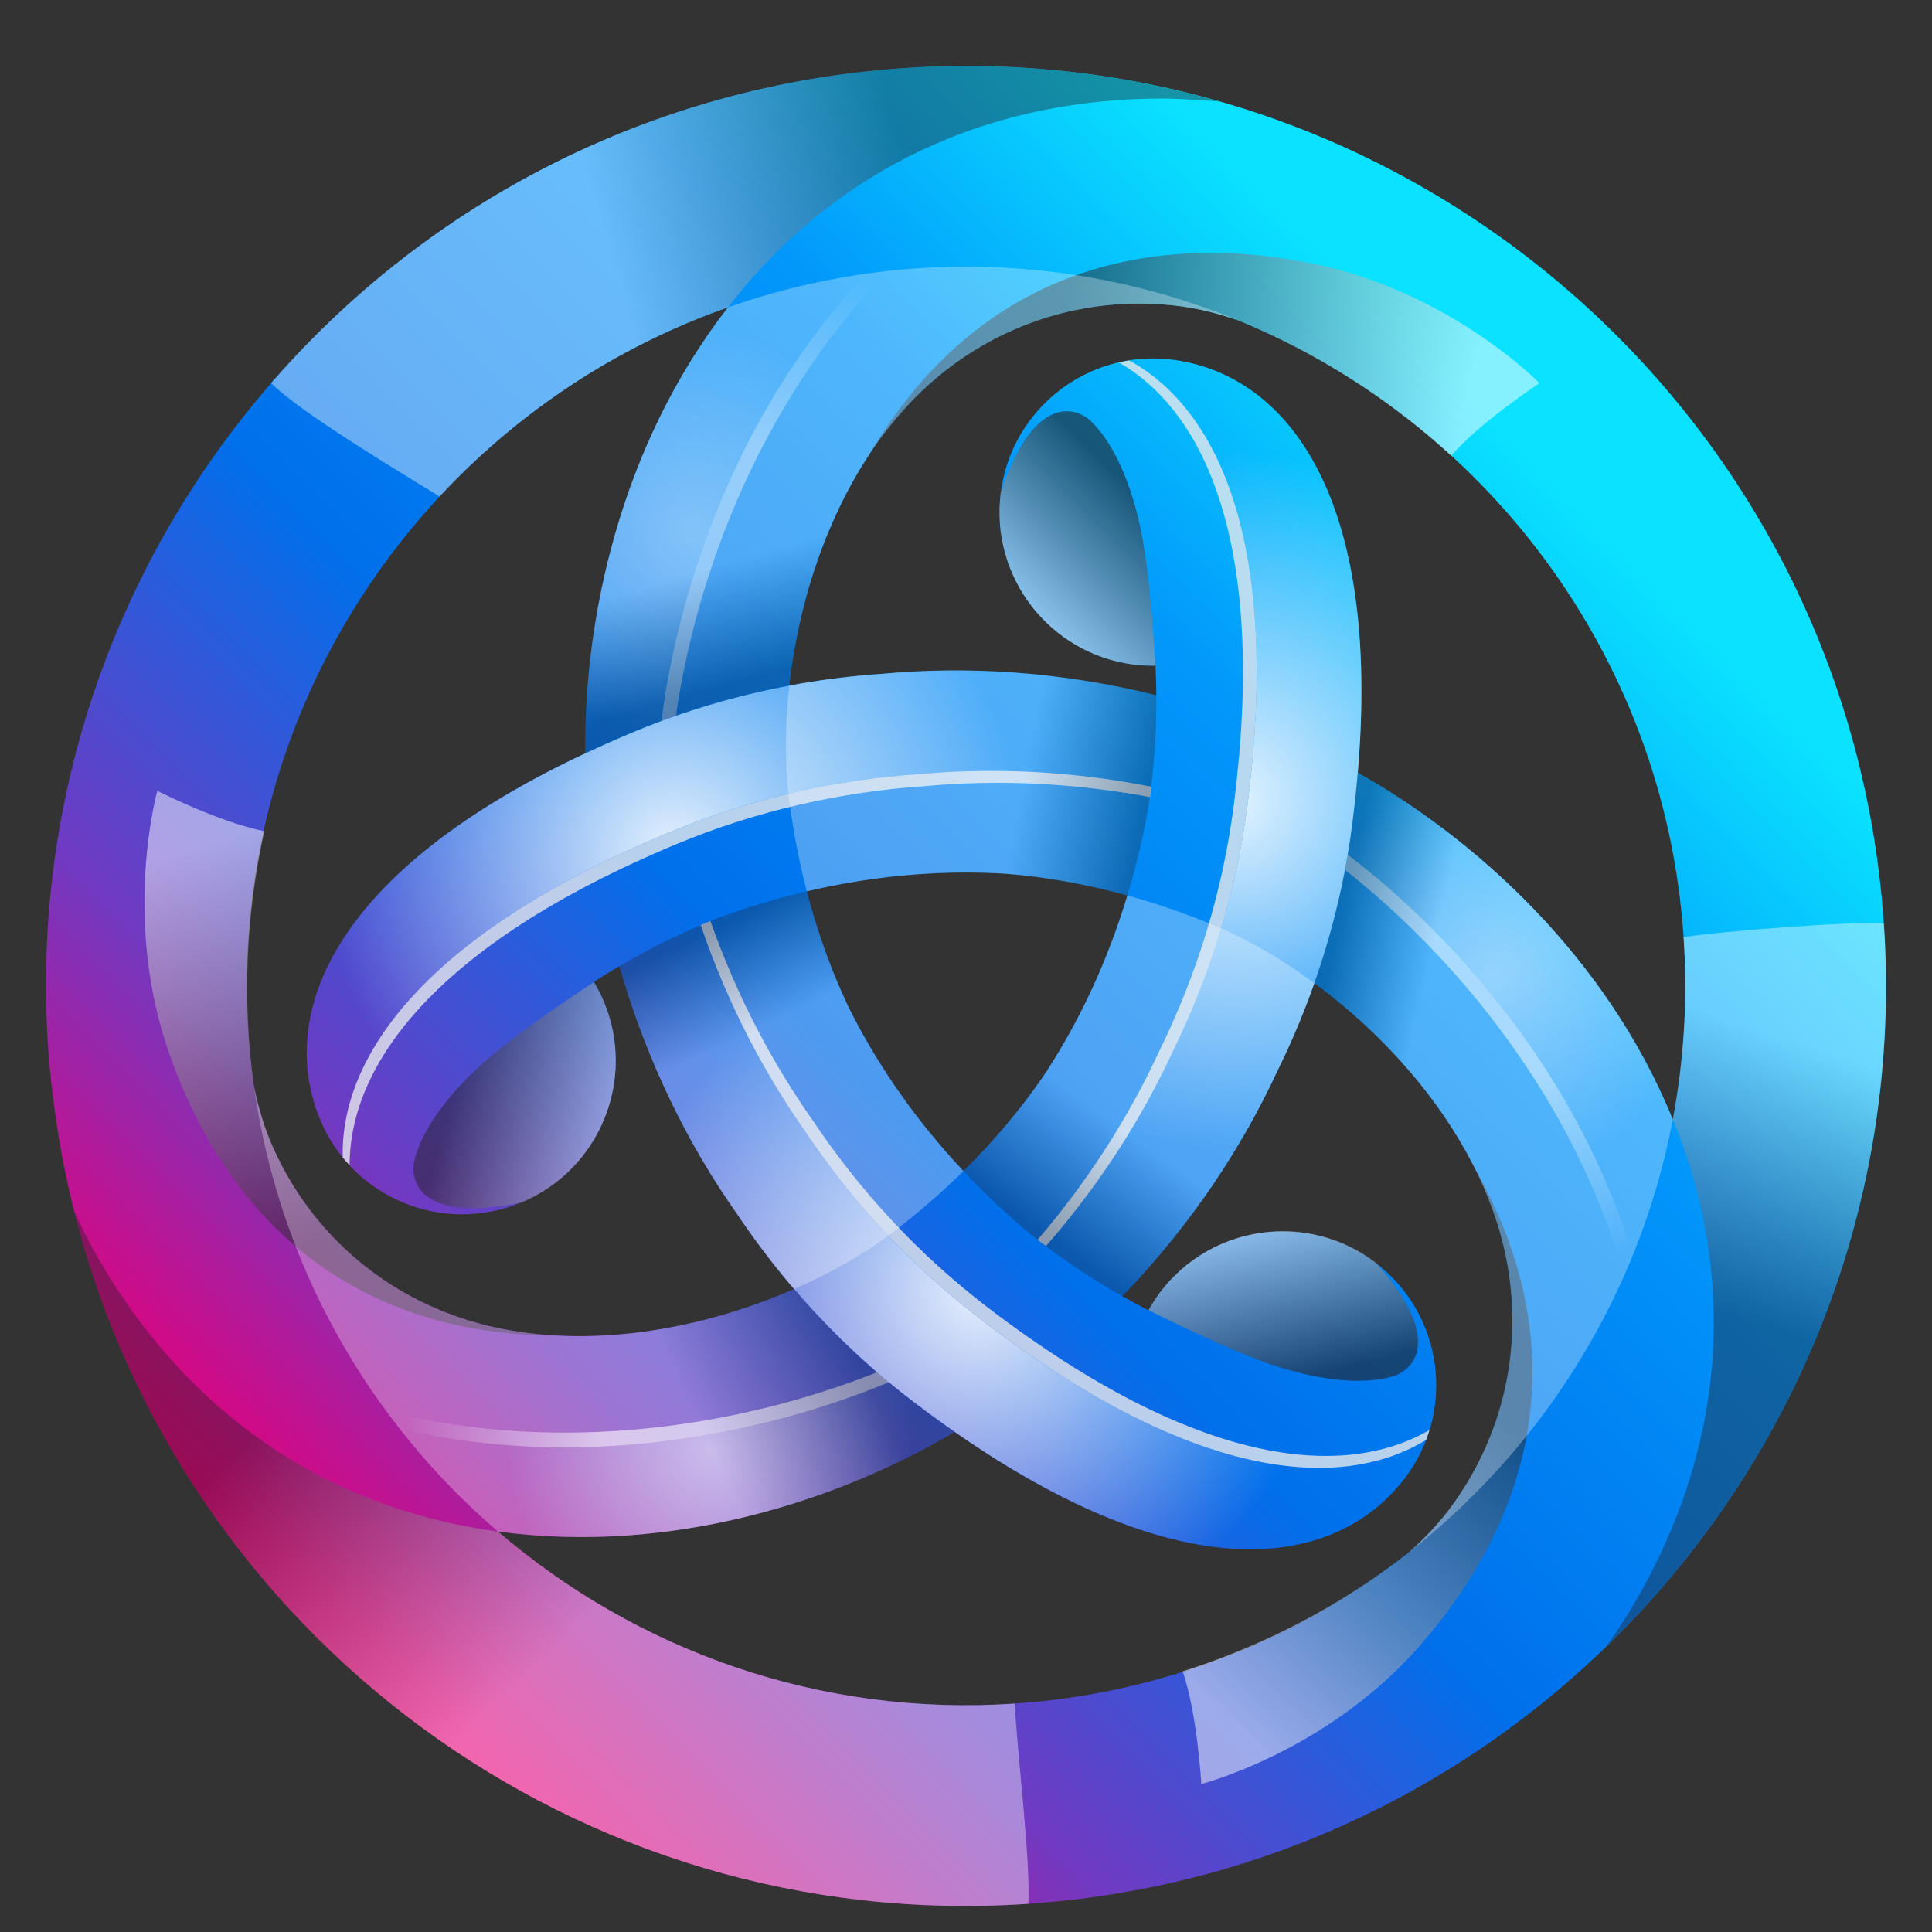 <svg width="42" height="42" viewBox="0 0 42 42" fill="none" xmlns="http://www.w3.org/2000/svg">
<rect x="0" y="0" width="42" height="42" fill="#333333" stroke="none"/>
<path d="M40.953 20.077C40.203 9.057 30.663 0.731 19.643 1.481C14.153 1.854 9.333 4.41 5.97 8.243L5.96 8.236C5.937 8.268 5.916 8.299 5.894 8.33C2.553 12.181 0.674 17.302 1.047 22.791C1.082 23.314 1.144 23.829 1.218 24.339C1.218 24.339 1.218 24.339 1.218 24.339C1.222 24.362 1.225 24.386 1.228 24.409C1.279 24.745 1.337 25.079 1.404 25.409C1.404 25.409 1.404 25.41 1.404 25.409C1.405 25.415 1.406 25.422 1.407 25.428C1.468 25.727 1.535 26.024 1.609 26.318C1.609 26.318 1.609 26.319 1.609 26.319C3.919 35.531 12.55 42.054 22.357 41.387C33.377 40.638 41.703 31.097 40.953 20.077ZM36.6 20.373C36.692 21.73 36.607 23.058 36.365 24.336C36.362 24.329 36.36 24.321 36.357 24.314C34.907 20.77 32.039 18.211 29.517 16.797C30.027 10.792 27.99 8.262 25.684 7.85C25.621 7.838 25.558 7.828 25.494 7.82C23.664 7.585 21.99 8.879 21.756 10.709C21.521 12.539 22.815 14.213 24.645 14.447C24.804 14.468 24.962 14.473 25.119 14.471C25.129 14.673 25.135 14.889 25.137 15.114C23.005 14.586 21.012 14.482 19.195 14.646C18.515 14.691 17.835 14.777 17.159 14.903C17.386 12.875 18.146 10.598 19.623 8.932C21.05 7.322 23.172 6.399 25.486 6.636C25.925 6.68 26.393 6.788 26.815 6.93C26.834 6.936 26.855 6.942 26.874 6.948C26.874 6.948 26.874 6.947 26.875 6.947C32.236 9.131 36.181 14.219 36.6 20.373ZM22.66 23.428C22.659 23.43 22.657 23.432 22.655 23.434C22.178 24.123 21.611 24.801 20.945 25.458C19.946 24.395 19.143 23.251 18.535 22.067C18.503 22.003 18.47 21.943 18.44 21.878C18.439 21.876 18.438 21.874 18.436 21.871C18.079 21.114 17.775 20.282 17.539 19.377C18.96 19.043 20.354 18.92 21.685 18.984C21.756 18.989 21.825 18.991 21.896 18.996C21.898 18.997 21.901 18.997 21.904 18.997C22.737 19.066 23.608 19.218 24.508 19.466C24.087 20.864 23.497 22.132 22.776 23.252C22.736 23.31 22.701 23.369 22.66 23.428ZM15.826 6.682C15.822 6.687 15.818 6.691 15.814 6.696C13.471 9.722 12.689 13.483 12.725 16.374C7.269 18.934 6.097 21.964 6.893 24.166C6.914 24.227 6.937 24.286 6.962 24.346C7.674 26.048 9.631 26.851 11.333 26.139C13.035 25.427 13.838 23.47 13.126 21.768C13.064 21.619 12.99 21.48 12.909 21.346C13.082 21.234 13.267 21.12 13.464 21.004C14.072 23.115 14.972 24.901 16.022 26.393C16.401 26.958 16.814 27.503 17.26 28.024C15.391 28.842 13.038 29.322 10.857 28.876C8.748 28.446 6.888 27.07 5.936 24.947C5.755 24.544 5.615 24.085 5.527 23.649C5.472 23.269 5.427 22.885 5.4 22.495C4.913 15.331 9.358 8.953 15.826 6.682ZM22.061 37.034C17.807 37.323 13.83 35.872 10.824 33.293C14.617 33.809 18.265 32.606 20.75 31.129C25.698 34.577 28.909 34.077 30.418 32.286C30.46 32.238 30.5 32.188 30.539 32.137C31.658 30.669 31.374 28.573 29.907 27.455C28.439 26.337 26.343 26.62 25.225 28.087C25.127 28.216 25.044 28.35 24.967 28.486C24.786 28.393 24.596 28.291 24.399 28.179C25.924 26.596 27.011 24.92 27.778 23.264C28.079 22.653 28.345 22.021 28.573 21.372C30.218 22.583 31.811 24.381 32.516 26.494C33.197 28.535 32.936 30.834 31.573 32.72C31.315 33.078 30.988 33.429 30.654 33.724C30.649 33.728 30.645 33.732 30.64 33.737C28.256 35.61 25.307 36.813 22.061 37.034Z" fill="url(#paint0_linear_335_454)"/>
<path style="mix-blend-mode:overlay" opacity="0.9" d="M25.684 7.85C25.621 7.838 25.558 7.828 25.494 7.82C25.17 7.779 24.852 7.787 24.545 7.836C26.458 8.877 27.853 11.777 27.12 17.497C26.877 19.392 26.314 21.195 25.5 22.849C24.841 24.272 23.944 25.708 22.738 27.088C23.317 27.522 23.882 27.886 24.399 28.179C25.924 26.596 27.011 24.92 27.779 23.264C28.592 21.61 29.155 19.806 29.398 17.912C30.272 11.101 28.128 8.287 25.684 7.85Z" fill="url(#paint1_radial_335_454)"/>
<g style="mix-blend-mode:overlay" opacity="0.8">
<path d="M27.12 17.497C27.854 11.777 26.459 8.877 24.546 7.836C24.471 7.848 24.398 7.863 24.324 7.88C26.198 8.957 27.545 11.854 26.822 17.497C26.579 19.392 26.015 21.195 25.202 22.849C24.565 24.225 23.703 25.613 22.557 26.951C22.618 26.998 22.678 27.043 22.739 27.088C23.944 25.708 24.841 24.272 25.5 22.849C26.314 21.195 26.878 19.392 27.12 17.497Z" fill="#E6E9EE"/>
</g>
<path style="mix-blend-mode:overlay" opacity="0.5" d="M19.848 30.472C19.668 30.335 19.495 30.192 19.322 30.048C16.499 31.226 12.585 31.965 8.698 31.063C9.335 31.874 10.045 32.623 10.825 33.293C14.617 33.809 18.266 32.606 20.751 31.129C20.456 30.924 20.155 30.706 19.848 30.472Z" fill="url(#paint2_radial_335_454)"/>
<path style="mix-blend-mode:overlay" opacity="0.6" d="M19.322 30.048C19.235 29.977 19.148 29.905 19.064 29.832C16.219 30.969 12.287 31.649 8.409 30.682C8.504 30.811 8.6 30.938 8.698 31.063C12.584 31.965 16.498 31.226 19.322 30.048Z" fill="url(#paint3_linear_335_454)"/>
<path style="mix-blend-mode:overlay" opacity="0.9" d="M6.894 24.17C6.915 24.23 6.938 24.29 6.963 24.349C7.089 24.65 7.256 24.922 7.451 25.163C7.396 22.986 9.21 20.328 14.531 18.103C16.293 17.366 18.136 16.952 19.976 16.829C21.537 16.689 23.23 16.748 25.028 17.102C25.114 16.383 25.147 15.713 25.142 15.118C23.008 14.589 21.014 14.485 19.196 14.649C17.356 14.772 15.513 15.185 13.751 15.922C7.415 18.572 6.05 21.835 6.894 24.17Z" fill="url(#paint4_radial_335_454)"/>
<g style="mix-blend-mode:overlay" opacity="0.8">
<path d="M14.531 18.103C9.21 20.328 7.396 22.986 7.451 25.163C7.499 25.222 7.549 25.278 7.601 25.333C7.597 23.172 9.432 20.556 14.68 18.361C16.443 17.624 18.286 17.211 20.125 17.088C21.635 16.952 23.268 17.005 25 17.328C25.01 17.252 25.019 17.177 25.028 17.102C23.23 16.748 21.538 16.689 19.976 16.829C18.137 16.952 16.293 17.366 14.531 18.103Z" fill="#E6E9EE"/>
</g>
<path style="mix-blend-mode:overlay" opacity="0.4" d="M29.403 17.913C29.374 18.138 29.337 18.359 29.299 18.581C31.731 20.437 34.328 23.457 35.49 27.274C35.874 26.317 36.167 25.328 36.357 24.317C34.908 20.775 32.042 18.217 29.521 16.803C29.49 17.161 29.452 17.53 29.403 17.913Z" fill="url(#paint5_radial_335_454)"/>
<path style="mix-blend-mode:overlay" opacity="0.5" d="M29.299 18.581C29.28 18.691 29.262 18.802 29.241 18.912C31.648 20.808 34.203 23.873 35.305 27.714C35.368 27.568 35.43 27.422 35.49 27.274C34.328 23.457 31.731 20.437 29.299 18.581Z" fill="url(#paint6_linear_335_454)"/>
<path style="mix-blend-mode:overlay" opacity="0.9" d="M30.421 32.281C30.462 32.233 30.503 32.184 30.542 32.132C30.74 31.872 30.891 31.592 31.003 31.302C29.145 32.439 25.936 32.197 21.348 28.701C19.829 27.544 18.549 26.154 17.523 24.622C16.621 23.34 15.825 21.846 15.233 20.111C14.567 20.396 13.97 20.703 13.458 21.004C14.066 23.116 14.974 24.895 16.025 26.388C17.051 27.92 18.331 29.31 19.85 30.467C25.312 34.629 28.821 34.18 30.421 32.281Z" fill="url(#paint7_radial_335_454)"/>
<g style="mix-blend-mode:overlay" opacity="0.8">
<path d="M21.349 28.701C25.936 32.197 29.145 32.439 31.003 31.302C31.03 31.232 31.053 31.16 31.075 31.088C29.206 32.172 26.023 31.891 21.498 28.443C19.979 27.285 18.699 25.896 17.673 24.364C16.8 23.124 16.029 21.684 15.444 20.023C15.372 20.052 15.303 20.082 15.233 20.111C15.826 21.846 16.621 23.34 17.523 24.623C18.549 26.154 19.829 27.544 21.349 28.701Z" fill="#E6E9EE"/>
</g>
<path style="mix-blend-mode:overlay" opacity="0.3" d="M13.748 15.916C13.957 15.829 14.168 15.751 14.378 15.673C14.77 12.638 16.087 8.879 18.811 5.965C17.791 6.11 16.787 6.351 15.817 6.692C13.474 9.718 12.692 13.479 12.728 16.369C13.053 16.216 13.392 16.065 13.748 15.916Z" fill="url(#paint8_radial_335_454)"/>
<path style="mix-blend-mode:overlay" opacity="0.4" d="M14.378 15.673C14.483 15.634 14.588 15.594 14.694 15.557C15.132 12.525 16.509 8.78 19.285 5.905C19.127 5.922 18.969 5.942 18.811 5.965C16.087 8.879 14.77 12.638 14.378 15.673Z" fill="url(#paint9_linear_335_454)"/>
<path style="mix-blend-mode:multiply" opacity="0.4" d="M19.643 1.481C14.153 1.854 9.333 4.41 5.969 8.243C5.944 8.272 5.919 8.301 5.894 8.33C6.548 8.98 8.689 10.26 9.556 10.794C11.259 8.963 13.4 7.534 15.826 6.682C15.995 6.464 16.171 6.248 16.357 6.038C18.616 3.489 21.701 2.142 25.279 2.142C25.678 2.142 26.489 2.205 26.506 2.206C24.337 1.583 22.025 1.319 19.643 1.481Z" fill="url(#paint10_linear_335_454)"/>
<path style="mix-blend-mode:multiply" opacity="0.4" d="M22.061 37.034C17.807 37.323 13.83 35.872 10.824 33.293C10.544 33.255 10.264 33.209 9.983 33.151C6.646 32.47 3.936 30.472 2.147 27.373C1.948 27.028 1.77 26.676 1.609 26.319C3.919 35.531 12.55 42.054 22.357 41.387C22.401 40.377 22.103 38.034 22.061 37.034Z" fill="url(#paint11_linear_335_454)"/>
<path style="mix-blend-mode:multiply" opacity="0.4" d="M40.953 20.077C40.338 20.014 37.337 20.251 36.599 20.373C36.692 21.73 36.606 23.058 36.365 24.336C36.468 24.59 36.566 24.848 36.655 25.113C37.733 28.344 37.357 31.689 35.568 34.788C35.373 35.127 35.162 35.451 34.938 35.763C34.933 35.769 34.928 35.776 34.925 35.781C34.925 35.781 34.934 35.773 34.939 35.768C39.001 31.816 41.367 26.174 40.953 20.077Z" fill="url(#paint12_linear_335_454)"/>
<path style="mix-blend-mode:multiply" opacity="0.5" d="M25.486 6.636C25.925 6.68 26.393 6.788 26.814 6.93C26.834 6.936 26.855 6.942 26.874 6.948L26.875 6.947C28.6 7.65 30.177 8.655 31.539 9.898C31.542 9.9 31.545 9.902 31.548 9.905C32.204 9.155 33.468 8.33 33.468 8.33C33.468 8.33 31.533 6.351 28.573 5.737C26.502 5.307 21.829 4.89 18.882 9.905C18.882 9.905 18.894 9.894 18.911 9.878C19.129 9.548 19.361 9.228 19.623 8.932C21.05 7.322 23.172 6.399 25.486 6.636Z" fill="url(#paint13_linear_335_454)"/>
<path style="mix-blend-mode:multiply" opacity="0.5" d="M31.573 32.718C31.315 33.076 30.987 33.428 30.654 33.722C30.639 33.735 30.624 33.75 30.608 33.764L30.609 33.765C29.138 34.908 27.479 35.771 25.721 36.329C25.718 36.33 25.715 36.332 25.711 36.333C26.033 37.277 26.115 38.783 26.115 38.783C26.115 38.783 28.796 38.097 30.808 35.842C32.216 34.262 34.913 30.424 32.044 25.364C32.044 25.364 32.048 25.38 32.053 25.403C32.229 25.756 32.391 26.117 32.516 26.492C33.197 28.533 32.935 30.832 31.573 32.718Z" fill="url(#paint14_linear_335_454)"/>
<path style="mix-blend-mode:multiply" opacity="0.5" d="M5.943 24.953C5.763 24.55 5.622 24.091 5.534 23.655C5.53 23.635 5.524 23.615 5.52 23.595L5.519 23.595C5.265 21.749 5.346 19.881 5.742 18.08C5.743 18.076 5.743 18.073 5.744 18.069C4.766 17.875 3.42 17.193 3.42 17.193C3.42 17.193 2.673 19.859 3.621 22.729C4.285 24.738 6.26 28.993 12.077 29.038C12.077 29.038 12.061 29.033 12.039 29.026C11.644 29.002 11.251 28.961 10.864 28.882C8.756 28.452 6.895 27.076 5.943 24.953Z" fill="url(#paint15_linear_335_454)"/>
<path style="mix-blend-mode:multiply" opacity="0.6" d="M24.645 14.447C24.804 14.467 24.962 14.473 25.119 14.471C25.119 14.471 25.014 12.393 24.759 11.326C24.504 10.26 24.128 9.554 23.714 9.155C23.418 8.868 22.483 8.512 21.756 10.709C21.521 12.539 22.815 14.213 24.645 14.447Z" fill="url(#paint16_linear_335_454)"/>
<path style="mix-blend-mode:multiply" opacity="0.5" d="M13.127 21.771C13.065 21.623 12.991 21.483 12.911 21.349C12.911 21.349 11.163 22.478 10.367 23.233C9.572 23.986 9.148 24.666 9.009 25.223C8.909 25.623 9.068 26.611 11.334 26.142C13.036 25.43 13.839 23.473 13.127 21.771Z" fill="url(#paint17_linear_335_454)"/>
<path style="mix-blend-mode:multiply" opacity="0.6" d="M25.228 28.082C25.131 28.21 25.047 28.344 24.971 28.481C24.971 28.481 26.823 29.429 27.873 29.741C28.924 30.054 29.724 30.081 30.277 29.922C30.673 29.809 31.449 29.178 29.91 27.45C28.442 26.331 26.346 26.615 25.228 28.082Z" fill="url(#paint18_linear_335_454)"/>
<path style="mix-blend-mode:multiply" opacity="0.3" d="M24.508 19.466C24.087 20.864 23.497 22.132 22.775 23.252C22.736 23.31 22.7 23.369 22.66 23.428C22.658 23.43 22.657 23.432 22.655 23.434C22.178 24.123 21.611 24.801 20.944 25.458C21.402 25.945 21.897 26.416 22.441 26.864C23.124 27.403 23.793 27.836 24.398 28.179C25.924 26.596 27.011 24.921 27.778 23.264C28.079 22.653 28.345 22.021 28.573 21.372C27.87 20.854 27.157 20.442 26.5 20.162C25.821 19.873 25.157 19.645 24.508 19.466Z" fill="url(#paint19_linear_335_454)"/>
<path style="mix-blend-mode:multiply" opacity="0.3" d="M10.824 33.293C14.617 33.809 18.265 32.606 20.75 31.129C20.455 30.924 20.155 30.706 19.847 30.472C18.888 29.741 18.025 28.918 17.26 28.024C15.39 28.842 13.038 29.322 10.857 28.877C8.748 28.446 6.888 27.07 5.936 24.947C5.755 24.545 5.615 24.085 5.526 23.65C6.077 27.516 8.028 30.893 10.824 33.293Z" fill="url(#paint20_linear_335_454)"/>
<path style="mix-blend-mode:multiply" opacity="0.3" d="M20.945 25.458C19.946 24.395 19.144 23.251 18.535 22.067C18.504 22.004 18.471 21.943 18.44 21.879C18.439 21.876 18.438 21.874 18.437 21.872C18.079 21.114 17.775 20.283 17.54 19.377C16.89 19.53 16.236 19.723 15.578 19.969C14.771 20.291 14.063 20.653 13.464 21.005C14.072 23.116 14.973 24.901 16.023 26.393C16.401 26.958 16.814 27.503 17.261 28.024C18.062 27.674 18.777 27.262 19.349 26.833C19.938 26.39 20.466 25.93 20.945 25.458Z" fill="url(#paint21_linear_335_454)"/>
<path style="mix-blend-mode:multiply" opacity="0.3" d="M15.814 6.696C13.471 9.723 12.689 13.483 12.725 16.374C13.052 16.221 13.392 16.069 13.75 15.919C14.861 15.454 16.004 15.119 17.159 14.903C17.386 12.875 18.146 10.598 19.623 8.932C21.05 7.322 23.172 6.399 25.486 6.636C25.925 6.681 26.393 6.788 26.814 6.93C26.834 6.936 26.854 6.942 26.873 6.948C26.874 6.948 26.874 6.948 26.875 6.947C24.742 6.079 22.387 5.668 19.939 5.834C18.501 5.932 17.124 6.226 15.826 6.682C15.822 6.687 15.818 6.691 15.814 6.696Z" fill="url(#paint22_linear_335_454)"/>
<path style="mix-blend-mode:multiply" opacity="0.3" d="M36.357 24.314C34.907 20.77 32.039 18.211 29.516 16.798C29.486 17.157 29.447 17.527 29.398 17.912C29.245 19.107 28.964 20.265 28.573 21.372C30.217 22.583 31.81 24.381 32.516 26.494C33.197 28.535 32.936 30.834 31.573 32.72C31.315 33.078 30.988 33.43 30.654 33.724C30.649 33.728 30.645 33.733 30.64 33.737C33.576 31.429 35.653 28.103 36.365 24.336C36.362 24.329 36.359 24.321 36.357 24.314Z" fill="url(#paint23_linear_335_454)"/>
<path style="mix-blend-mode:multiply" opacity="0.3" d="M17.147 17.308C17.236 18.04 17.37 18.727 17.539 19.377C18.96 19.043 20.354 18.92 21.685 18.985C21.756 18.989 21.825 18.991 21.896 18.997C21.898 18.997 21.901 18.997 21.903 18.997C22.737 19.066 23.608 19.218 24.508 19.466C24.701 18.827 24.861 18.163 24.977 17.47C25.102 16.608 25.142 15.811 25.137 15.114C23.005 14.586 21.012 14.482 19.195 14.646C18.515 14.691 17.835 14.777 17.159 14.903C17.061 15.773 17.061 16.598 17.147 17.308Z" fill="url(#paint24_linear_335_454)"/>
<defs>
<linearGradient id="paint0_linear_335_454" x1="7.351" y1="35.084" x2="32.855" y2="9.58" gradientUnits="userSpaceOnUse">
<stop offset="0.001" stop-color="#E6007A"/>
<stop offset="0.207" stop-color="#703AC2"/>
<stop offset="0.456" stop-color="#0070EB"/>
<stop offset="0.768" stop-color="#0297FB"/>
<stop offset="1" stop-color="#0AE2FF"/>
</linearGradient>
<radialGradient id="paint1_radial_335_454" cx="0" cy="0" r="1" gradientUnits="userSpaceOnUse" gradientTransform="translate(26.701 17.386) scale(7.604)">
<stop stop-color="white"/>
<stop offset="1" stop-color="white" stop-opacity="0"/>
</radialGradient>
<radialGradient id="paint2_radial_335_454" cx="0" cy="0" r="1" gradientUnits="userSpaceOnUse" gradientTransform="translate(15.461 31.493) scale(4.424)">
<stop stop-color="white"/>
<stop offset="1" stop-color="white" stop-opacity="0"/>
</radialGradient>
<linearGradient id="paint3_linear_335_454" x1="8.821" y1="30.744" x2="13.086" y2="30.685" gradientUnits="userSpaceOnUse">
<stop stop-color="white" stop-opacity="0"/>
<stop offset="1" stop-color="white"/>
</linearGradient>
<radialGradient id="paint4_radial_335_454" cx="0" cy="0" r="1" gradientUnits="userSpaceOnUse" gradientTransform="translate(14.644 18.521) rotate(-120) scale(7.604)">
<stop stop-color="white"/>
<stop offset="1" stop-color="white" stop-opacity="0"/>
</radialGradient>
<radialGradient id="paint5_radial_335_454" cx="0" cy="0" r="1" gradientUnits="userSpaceOnUse" gradientTransform="translate(32.48 21.202) rotate(-120) scale(4.424)">
<stop stop-color="white"/>
<stop offset="1" stop-color="white" stop-opacity="0"/>
</radialGradient>
<linearGradient id="paint6_linear_335_454" x1="35.152" y1="27.326" x2="32.969" y2="23.663" gradientUnits="userSpaceOnUse">
<stop stop-color="white" stop-opacity="0"/>
<stop offset="1" stop-color="white"/>
</linearGradient>
<radialGradient id="paint7_radial_335_454" cx="0" cy="0" r="1" gradientUnits="userSpaceOnUse" gradientTransform="translate(21.295 28.043) rotate(120) scale(7.604)">
<stop stop-color="white"/>
<stop offset="1" stop-color="white" stop-opacity="0"/>
</radialGradient>
<radialGradient id="paint8_radial_335_454" cx="0" cy="0" r="1" gradientUnits="userSpaceOnUse" gradientTransform="translate(15.058 11.607) rotate(120) scale(4.424)">
<stop stop-color="white"/>
<stop offset="1" stop-color="white" stop-opacity="0"/>
</radialGradient>
<linearGradient id="paint9_linear_335_454" x1="19.025" y1="6.231" x2="16.944" y2="9.954" gradientUnits="userSpaceOnUse">
<stop stop-color="white" stop-opacity="0"/>
<stop offset="1" stop-color="white"/>
</linearGradient>
<linearGradient id="paint10_linear_335_454" x1="19.952" y1="4.338" x2="13.437" y2="6.234" gradientUnits="userSpaceOnUse">
<stop stop-color="#231F20"/>
<stop offset="1" stop-color="white"/>
</linearGradient>
<linearGradient id="paint11_linear_335_454" x1="7.639" y1="29.188" x2="13.088" y2="34.874" gradientUnits="userSpaceOnUse">
<stop stop-color="#231F20"/>
<stop offset="1" stop-color="white"/>
</linearGradient>
<linearGradient id="paint12_linear_335_454" x1="36.886" y1="28.331" x2="38.781" y2="22.566" gradientUnits="userSpaceOnUse">
<stop stop-color="#231F20"/>
<stop offset="1" stop-color="white"/>
</linearGradient>
<linearGradient id="paint13_linear_335_454" x1="22.921" y1="7.635" x2="31.657" y2="9.635" gradientUnits="userSpaceOnUse">
<stop stop-color="#231F20"/>
<stop offset="1" stop-color="white"/>
</linearGradient>
<linearGradient id="paint14_linear_335_454" x1="31.99" y1="29.997" x2="25.89" y2="36.562" gradientUnits="userSpaceOnUse">
<stop stop-color="#231F20"/>
<stop offset="1" stop-color="white"/>
</linearGradient>
<linearGradient id="paint15_linear_335_454" x1="8.091" y1="26.674" x2="5.456" y2="18.109" gradientUnits="userSpaceOnUse">
<stop stop-color="#231F20"/>
<stop offset="1" stop-color="white"/>
</linearGradient>
<linearGradient id="paint16_linear_335_454" x1="24.831" y1="10.857" x2="22.067" y2="13.621" gradientUnits="userSpaceOnUse">
<stop stop-color="#231F20"/>
<stop offset="1" stop-color="white"/>
</linearGradient>
<linearGradient id="paint17_linear_335_454" x1="9.925" y1="23.405" x2="13.701" y2="24.417" gradientUnits="userSpaceOnUse">
<stop stop-color="#231F20"/>
<stop offset="1" stop-color="white"/>
</linearGradient>
<linearGradient id="paint18_linear_335_454" x1="28.244" y1="30.038" x2="27.232" y2="26.262" gradientUnits="userSpaceOnUse">
<stop stop-color="#231F20"/>
<stop offset="1" stop-color="white"/>
</linearGradient>
<linearGradient id="paint19_linear_335_454" x1="22.496" y1="26.681" x2="24.154" y2="24.391" gradientUnits="userSpaceOnUse">
<stop stop-color="#231F20"/>
<stop offset="1" stop-color="white"/>
</linearGradient>
<linearGradient id="paint20_linear_335_454" x1="16.785" y1="25.689" x2="13.468" y2="27.269" gradientUnits="userSpaceOnUse">
<stop stop-color="#231F20"/>
<stop offset="1" stop-color="white"/>
</linearGradient>
<linearGradient id="paint21_linear_335_454" x1="15.582" y1="20.168" x2="16.609" y2="22.3" gradientUnits="userSpaceOnUse">
<stop stop-color="#231F20"/>
<stop offset="1" stop-color="white"/>
</linearGradient>
<linearGradient id="paint22_linear_335_454" x1="20.358" y1="13.582" x2="19.647" y2="11.134" gradientUnits="userSpaceOnUse">
<stop stop-color="#231F20"/>
<stop offset="1" stop-color="white"/>
</linearGradient>
<linearGradient id="paint23_linear_335_454" x1="28.018" y1="24.792" x2="30.072" y2="25.266" gradientUnits="userSpaceOnUse">
<stop stop-color="#231F20"/>
<stop offset="1" stop-color="white"/>
</linearGradient>
<linearGradient id="paint24_linear_335_454" x1="24.796" y1="17.855" x2="22.189" y2="17.381" gradientUnits="userSpaceOnUse">
<stop stop-color="#231F20"/>
<stop offset="1" stop-color="white"/>
</linearGradient>
</defs>
</svg>
